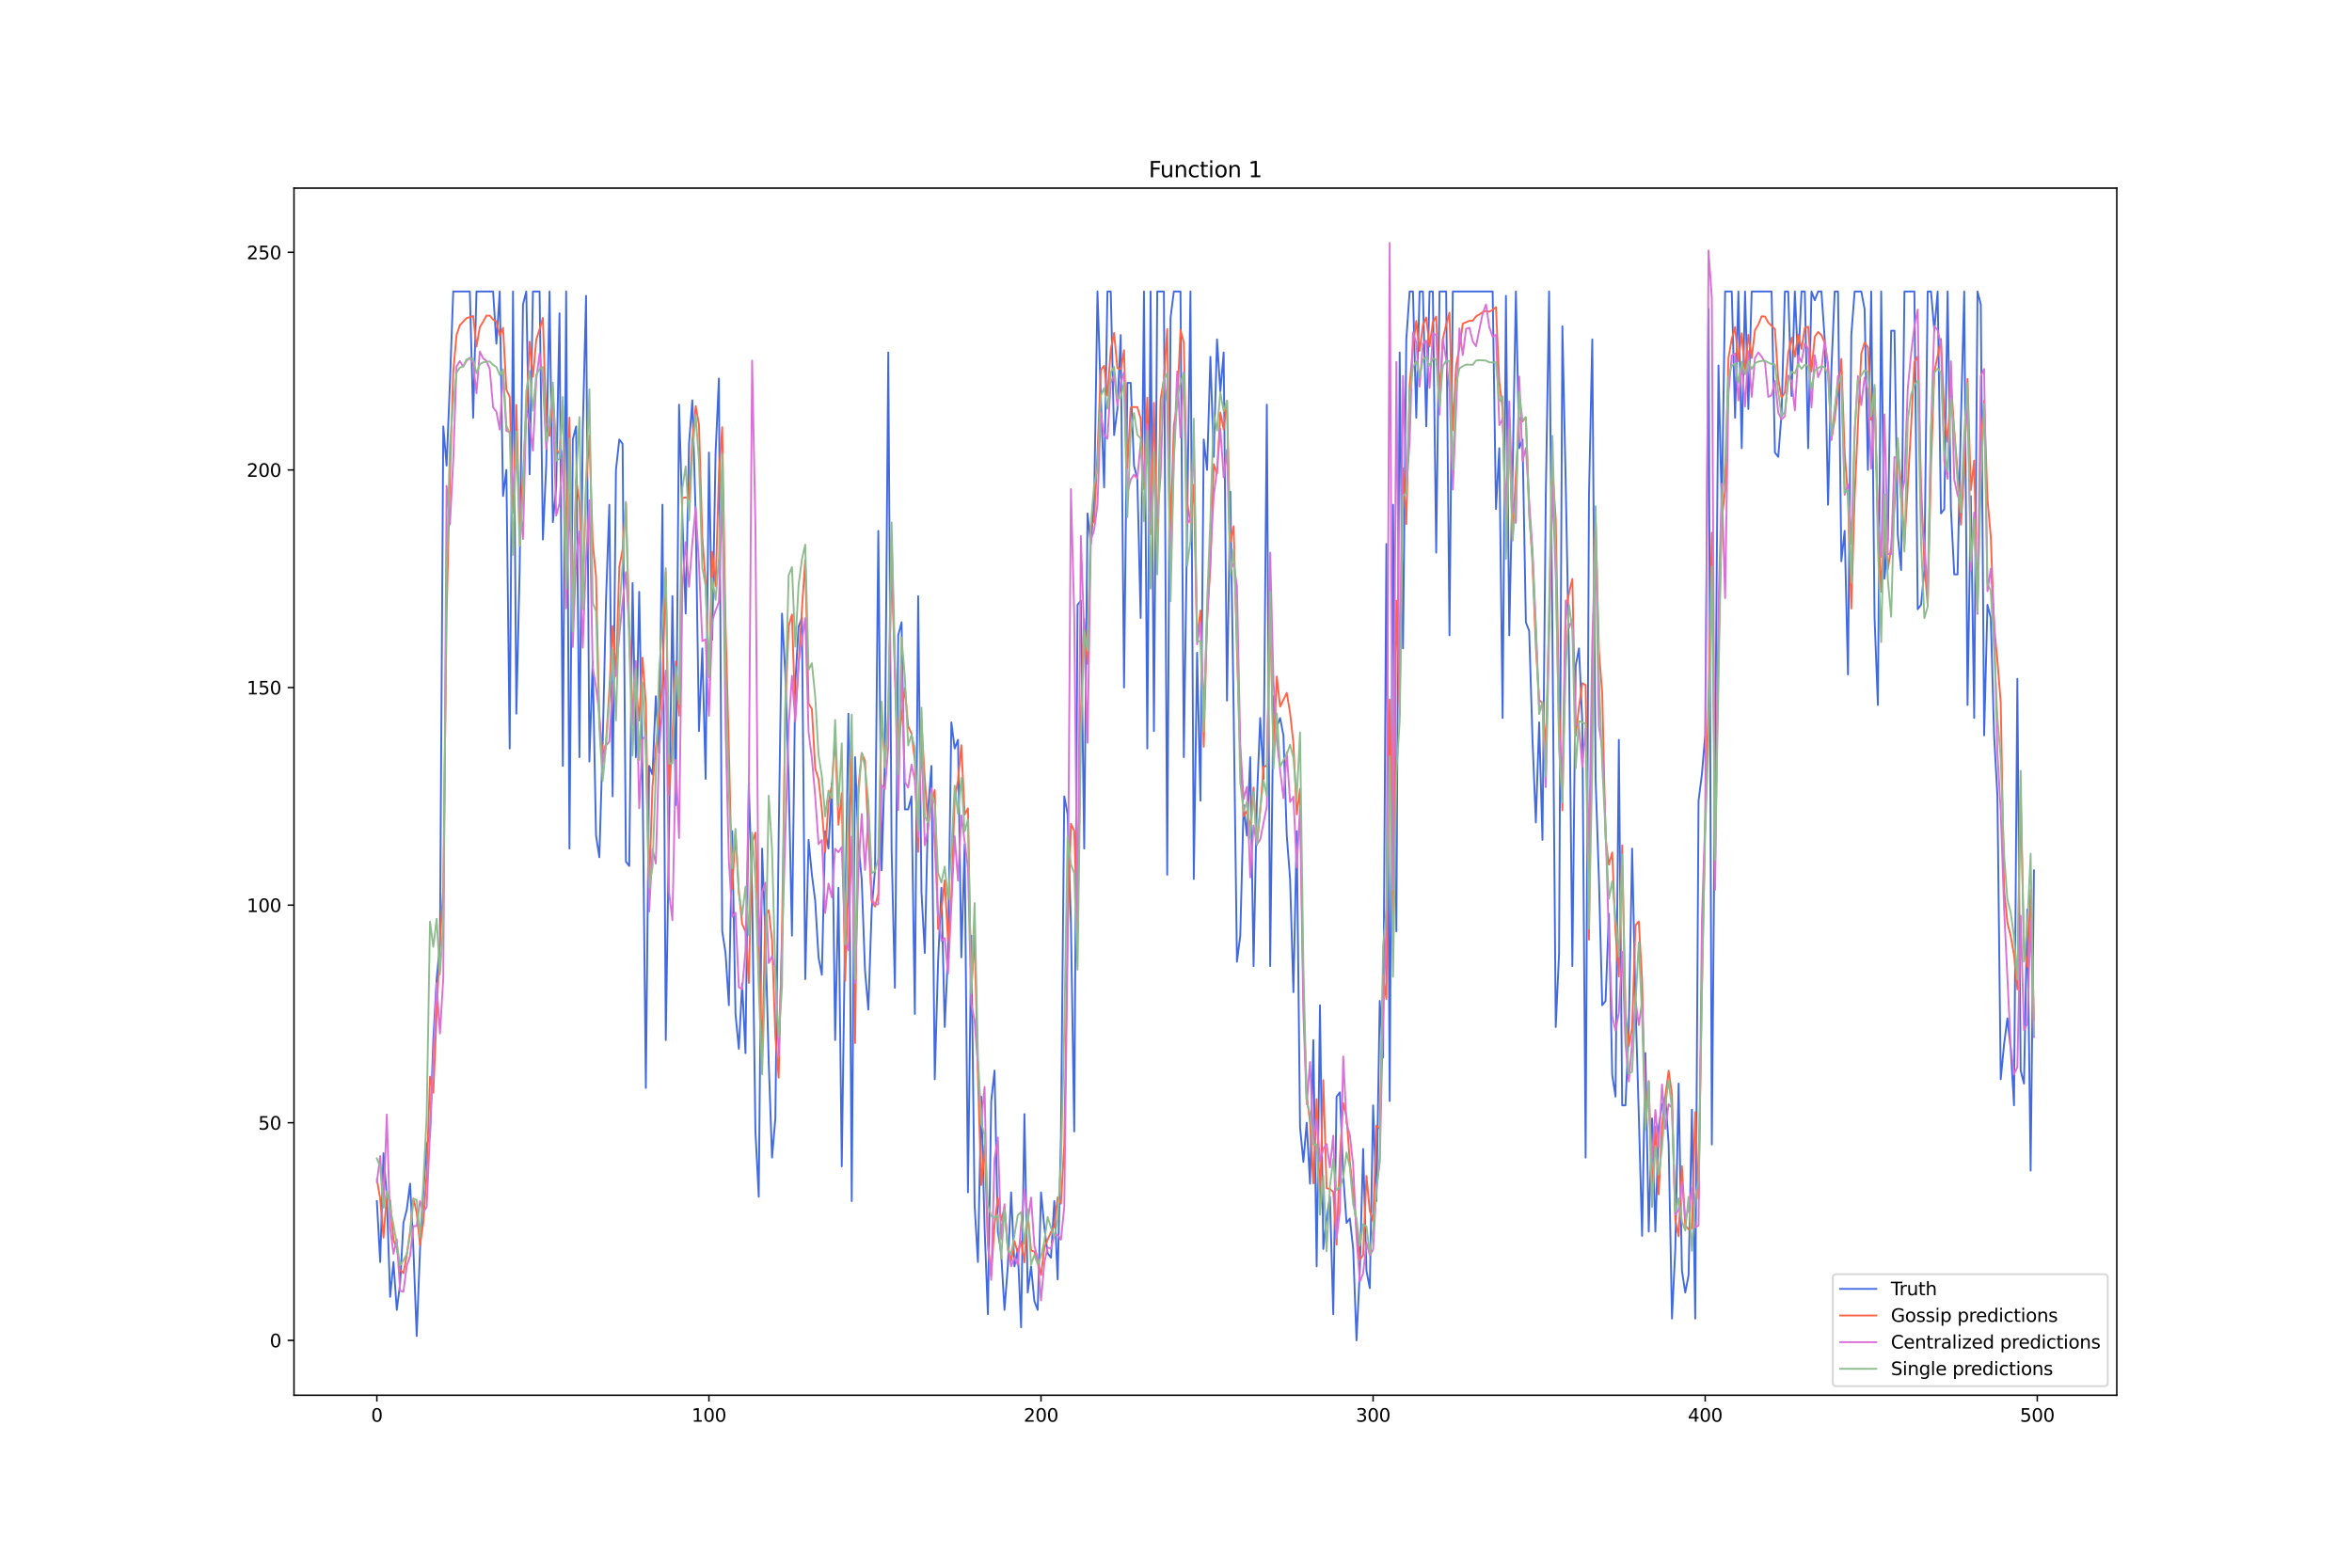<?xml version="1.0" encoding="utf-8" standalone="no"?>
<!DOCTYPE svg PUBLIC "-//W3C//DTD SVG 1.1//EN"
  "http://www.w3.org/Graphics/SVG/1.1/DTD/svg11.dtd">
<svg xmlns:xlink="http://www.w3.org/1999/xlink" width="1296pt" height="864pt" viewBox="0 0 1296 864" xmlns="http://www.w3.org/2000/svg" version="1.1">
 <defs>
  <style type="text/css">*{stroke-linejoin: round; stroke-linecap: butt}</style>
 </defs>
 <g id="figure_1">
  <g id="patch_1">
   <path d="M 0 864 
L 1296 864 
L 1296 0 
L 0 0 
z
" style="fill: #ffffff"/>
  </g>
  <g id="axes_1">
   <g id="patch_2">
    <path d="M 162 768.96 
L 1166.4 768.96 
L 1166.4 103.68 
L 162 103.68 
z
" style="fill: #ffffff"/>
   </g>
   <g id="matplotlib.axis_1">
    <g id="xtick_1">
     <g id="line2d_1">
      <defs>
       <path id="mde9198863e" d="M 0 0 
L 0 3.5 
" style="stroke: #000000; stroke-width: 0.8"/>
      </defs>
      <g>
       <use xlink:href="#mde9198863e" x="207.655" y="768.96" style="stroke: #000000; stroke-width: 0.8"/>
      </g>
     </g>
     <g id="text_1">
      <!-- 0 -->
      <g transform="translate(204.473 783.558) scale(0.1 -0.1)">
       <defs>
        <path id="DejaVuSans-30" d="M 2034 4250 
Q 1547 4250 1301 3770 
Q 1056 3291 1056 2328 
Q 1056 1369 1301 889 
Q 1547 409 2034 409 
Q 2525 409 2770 889 
Q 3016 1369 3016 2328 
Q 3016 3291 2770 3770 
Q 2525 4250 2034 4250 
z
M 2034 4750 
Q 2819 4750 3233 4129 
Q 3647 3509 3647 2328 
Q 3647 1150 3233 529 
Q 2819 -91 2034 -91 
Q 1250 -91 836 529 
Q 422 1150 422 2328 
Q 422 3509 836 4129 
Q 1250 4750 2034 4750 
z
" transform="scale(0.016)"/>
       </defs>
       <use xlink:href="#DejaVuSans-30"/>
      </g>
     </g>
    </g>
    <g id="xtick_2">
     <g id="line2d_2">
      <g>
       <use xlink:href="#mde9198863e" x="390.639" y="768.96" style="stroke: #000000; stroke-width: 0.8"/>
      </g>
     </g>
     <g id="text_2">
      <!-- 100 -->
      <g transform="translate(381.095 783.558) scale(0.1 -0.1)">
       <defs>
        <path id="DejaVuSans-31" d="M 794 531 
L 1825 531 
L 1825 4091 
L 703 3866 
L 703 4441 
L 1819 4666 
L 2450 4666 
L 2450 531 
L 3481 531 
L 3481 0 
L 794 0 
L 794 531 
z
" transform="scale(0.016)"/>
       </defs>
       <use xlink:href="#DejaVuSans-31"/>
       <use xlink:href="#DejaVuSans-30" x="63.623"/>
       <use xlink:href="#DejaVuSans-30" x="127.246"/>
      </g>
     </g>
    </g>
    <g id="xtick_3">
     <g id="line2d_3">
      <g>
       <use xlink:href="#mde9198863e" x="573.623" y="768.96" style="stroke: #000000; stroke-width: 0.8"/>
      </g>
     </g>
     <g id="text_3">
      <!-- 200 -->
      <g transform="translate(564.079 783.558) scale(0.1 -0.1)">
       <defs>
        <path id="DejaVuSans-32" d="M 1228 531 
L 3431 531 
L 3431 0 
L 469 0 
L 469 531 
Q 828 903 1448 1529 
Q 2069 2156 2228 2338 
Q 2531 2678 2651 2914 
Q 2772 3150 2772 3378 
Q 2772 3750 2511 3984 
Q 2250 4219 1831 4219 
Q 1534 4219 1204 4116 
Q 875 4013 500 3803 
L 500 4441 
Q 881 4594 1212 4672 
Q 1544 4750 1819 4750 
Q 2544 4750 2975 4387 
Q 3406 4025 3406 3419 
Q 3406 3131 3298 2873 
Q 3191 2616 2906 2266 
Q 2828 2175 2409 1742 
Q 1991 1309 1228 531 
z
" transform="scale(0.016)"/>
       </defs>
       <use xlink:href="#DejaVuSans-32"/>
       <use xlink:href="#DejaVuSans-30" x="63.623"/>
       <use xlink:href="#DejaVuSans-30" x="127.246"/>
      </g>
     </g>
    </g>
    <g id="xtick_4">
     <g id="line2d_4">
      <g>
       <use xlink:href="#mde9198863e" x="756.607" y="768.96" style="stroke: #000000; stroke-width: 0.8"/>
      </g>
     </g>
     <g id="text_4">
      <!-- 300 -->
      <g transform="translate(747.063 783.558) scale(0.1 -0.1)">
       <defs>
        <path id="DejaVuSans-33" d="M 2597 2516 
Q 3050 2419 3304 2112 
Q 3559 1806 3559 1356 
Q 3559 666 3084 287 
Q 2609 -91 1734 -91 
Q 1441 -91 1130 -33 
Q 819 25 488 141 
L 488 750 
Q 750 597 1062 519 
Q 1375 441 1716 441 
Q 2309 441 2620 675 
Q 2931 909 2931 1356 
Q 2931 1769 2642 2001 
Q 2353 2234 1838 2234 
L 1294 2234 
L 1294 2753 
L 1863 2753 
Q 2328 2753 2575 2939 
Q 2822 3125 2822 3475 
Q 2822 3834 2567 4026 
Q 2313 4219 1838 4219 
Q 1578 4219 1281 4162 
Q 984 4106 628 3988 
L 628 4550 
Q 988 4650 1302 4700 
Q 1616 4750 1894 4750 
Q 2613 4750 3031 4423 
Q 3450 4097 3450 3541 
Q 3450 3153 3228 2886 
Q 3006 2619 2597 2516 
z
" transform="scale(0.016)"/>
       </defs>
       <use xlink:href="#DejaVuSans-33"/>
       <use xlink:href="#DejaVuSans-30" x="63.623"/>
       <use xlink:href="#DejaVuSans-30" x="127.246"/>
      </g>
     </g>
    </g>
    <g id="xtick_5">
     <g id="line2d_5">
      <g>
       <use xlink:href="#mde9198863e" x="939.591" y="768.96" style="stroke: #000000; stroke-width: 0.8"/>
      </g>
     </g>
     <g id="text_5">
      <!-- 400 -->
      <g transform="translate(930.047 783.558) scale(0.1 -0.1)">
       <defs>
        <path id="DejaVuSans-34" d="M 2419 4116 
L 825 1625 
L 2419 1625 
L 2419 4116 
z
M 2253 4666 
L 3047 4666 
L 3047 1625 
L 3713 1625 
L 3713 1100 
L 3047 1100 
L 3047 0 
L 2419 0 
L 2419 1100 
L 313 1100 
L 313 1709 
L 2253 4666 
z
" transform="scale(0.016)"/>
       </defs>
       <use xlink:href="#DejaVuSans-34"/>
       <use xlink:href="#DejaVuSans-30" x="63.623"/>
       <use xlink:href="#DejaVuSans-30" x="127.246"/>
      </g>
     </g>
    </g>
    <g id="xtick_6">
     <g id="line2d_6">
      <g>
       <use xlink:href="#mde9198863e" x="1122.575" y="768.96" style="stroke: #000000; stroke-width: 0.8"/>
      </g>
     </g>
     <g id="text_6">
      <!-- 500 -->
      <g transform="translate(1113.032 783.558) scale(0.1 -0.1)">
       <defs>
        <path id="DejaVuSans-35" d="M 691 4666 
L 3169 4666 
L 3169 4134 
L 1269 4134 
L 1269 2991 
Q 1406 3038 1543 3061 
Q 1681 3084 1819 3084 
Q 2600 3084 3056 2656 
Q 3513 2228 3513 1497 
Q 3513 744 3044 326 
Q 2575 -91 1722 -91 
Q 1428 -91 1123 -41 
Q 819 9 494 109 
L 494 744 
Q 775 591 1075 516 
Q 1375 441 1709 441 
Q 2250 441 2565 725 
Q 2881 1009 2881 1497 
Q 2881 1984 2565 2268 
Q 2250 2553 1709 2553 
Q 1456 2553 1204 2497 
Q 953 2441 691 2322 
L 691 4666 
z
" transform="scale(0.016)"/>
       </defs>
       <use xlink:href="#DejaVuSans-35"/>
       <use xlink:href="#DejaVuSans-30" x="63.623"/>
       <use xlink:href="#DejaVuSans-30" x="127.246"/>
      </g>
     </g>
    </g>
   </g>
   <g id="matplotlib.axis_2">
    <g id="ytick_1">
     <g id="line2d_7">
      <defs>
       <path id="ma689b023e6" d="M 0 0 
L -3.5 0 
" style="stroke: #000000; stroke-width: 0.8"/>
      </defs>
      <g>
       <use xlink:href="#ma689b023e6" x="162" y="738.72" style="stroke: #000000; stroke-width: 0.8"/>
      </g>
     </g>
     <g id="text_7">
      <!-- 0 -->
      <g transform="translate(148.637 742.519) scale(0.1 -0.1)">
       <use xlink:href="#DejaVuSans-30"/>
      </g>
     </g>
    </g>
    <g id="ytick_2">
     <g id="line2d_8">
      <g>
       <use xlink:href="#ma689b023e6" x="162" y="618.79" style="stroke: #000000; stroke-width: 0.8"/>
      </g>
     </g>
     <g id="text_8">
      <!-- 50 -->
      <g transform="translate(142.275 622.589) scale(0.1 -0.1)">
       <use xlink:href="#DejaVuSans-35"/>
       <use xlink:href="#DejaVuSans-30" x="63.623"/>
      </g>
     </g>
    </g>
    <g id="ytick_3">
     <g id="line2d_9">
      <g>
       <use xlink:href="#ma689b023e6" x="162" y="498.859" style="stroke: #000000; stroke-width: 0.8"/>
      </g>
     </g>
     <g id="text_9">
      <!-- 100 -->
      <g transform="translate(135.912 502.659) scale(0.1 -0.1)">
       <use xlink:href="#DejaVuSans-31"/>
       <use xlink:href="#DejaVuSans-30" x="63.623"/>
       <use xlink:href="#DejaVuSans-30" x="127.246"/>
      </g>
     </g>
    </g>
    <g id="ytick_4">
     <g id="line2d_10">
      <g>
       <use xlink:href="#ma689b023e6" x="162" y="378.929" style="stroke: #000000; stroke-width: 0.8"/>
      </g>
     </g>
     <g id="text_10">
      <!-- 150 -->
      <g transform="translate(135.912 382.728) scale(0.1 -0.1)">
       <use xlink:href="#DejaVuSans-31"/>
       <use xlink:href="#DejaVuSans-35" x="63.623"/>
       <use xlink:href="#DejaVuSans-30" x="127.246"/>
      </g>
     </g>
    </g>
    <g id="ytick_5">
     <g id="line2d_11">
      <g>
       <use xlink:href="#ma689b023e6" x="162" y="258.999" style="stroke: #000000; stroke-width: 0.8"/>
      </g>
     </g>
     <g id="text_11">
      <!-- 200 -->
      <g transform="translate(135.912 262.798) scale(0.1 -0.1)">
       <use xlink:href="#DejaVuSans-32"/>
       <use xlink:href="#DejaVuSans-30" x="63.623"/>
       <use xlink:href="#DejaVuSans-30" x="127.246"/>
      </g>
     </g>
    </g>
    <g id="ytick_6">
     <g id="line2d_12">
      <g>
       <use xlink:href="#ma689b023e6" x="162" y="139.069" style="stroke: #000000; stroke-width: 0.8"/>
      </g>
     </g>
     <g id="text_12">
      <!-- 250 -->
      <g transform="translate(135.912 142.868) scale(0.1 -0.1)">
       <use xlink:href="#DejaVuSans-32"/>
       <use xlink:href="#DejaVuSans-35" x="63.623"/>
       <use xlink:href="#DejaVuSans-30" x="127.246"/>
      </g>
     </g>
    </g>
   </g>
   <g id="line2d_13">
    <path d="M 207.655 661.965 
L 209.484 695.545 
L 211.314 635.58 
L 213.144 659.566 
L 214.974 714.734 
L 216.804 695.545 
L 218.634 721.93 
L 220.463 707.538 
L 222.293 673.958 
L 224.123 666.762 
L 225.953 652.37 
L 227.783 688.349 
L 229.613 736.321 
L 231.442 688.349 
L 233.272 657.167 
L 235.102 630.783 
L 236.932 625.986 
L 238.762 573.216 
L 240.592 539.636 
L 242.422 520.447 
L 244.251 235.013 
L 246.081 256.6 
L 247.911 211.027 
L 249.741 160.656 
L 258.89 160.656 
L 260.72 230.216 
L 262.55 160.656 
L 271.699 160.656 
L 273.529 189.439 
L 275.359 160.656 
L 277.189 273.391 
L 279.018 258.999 
L 280.848 412.51 
L 282.678 160.656 
L 284.508 393.321 
L 286.338 314.167 
L 288.168 167.852 
L 289.997 160.656 
L 291.827 261.398 
L 293.657 160.656 
L 297.317 160.656 
L 299.147 297.377 
L 300.976 256.6 
L 302.806 160.656 
L 304.636 287.782 
L 306.466 268.593 
L 308.296 172.649 
L 310.126 422.104 
L 311.956 160.656 
L 313.785 467.678 
L 315.615 242.209 
L 317.445 235.013 
L 319.275 417.307 
L 321.105 237.412 
L 322.935 163.055 
L 324.764 419.706 
L 326.594 364.538 
L 328.424 460.482 
L 330.254 472.475 
L 332.084 410.111 
L 333.914 330.957 
L 335.743 278.188 
L 337.573 438.894 
L 339.403 258.999 
L 341.233 242.209 
L 343.063 244.607 
L 344.893 474.873 
L 346.723 477.272 
L 348.552 321.363 
L 350.382 417.307 
L 352.212 326.16 
L 354.042 426.901 
L 355.872 599.601 
L 357.702 422.104 
L 359.531 426.901 
L 361.361 383.726 
L 363.191 414.908 
L 365.021 278.188 
L 366.851 573.216 
L 368.681 455.685 
L 370.51 328.559 
L 372.34 443.692 
L 374.17 223.02 
L 376 285.384 
L 377.83 338.153 
L 379.66 244.607 
L 381.489 220.621 
L 383.319 282.985 
L 385.149 402.915 
L 386.979 357.342 
L 388.809 429.3 
L 390.639 249.405 
L 392.469 352.545 
L 394.298 249.405 
L 396.128 208.628 
L 397.958 513.251 
L 399.788 525.244 
L 401.618 554.027 
L 403.448 458.083 
L 405.277 558.825 
L 407.107 578.013 
L 408.937 542.034 
L 410.767 580.412 
L 412.597 431.699 
L 414.427 491.664 
L 416.256 623.587 
L 418.086 659.566 
L 419.916 467.678 
L 421.746 515.65 
L 423.576 585.209 
L 425.406 637.979 
L 427.236 616.391 
L 429.065 460.482 
L 430.895 338.153 
L 432.725 371.733 
L 434.555 429.3 
L 436.385 515.65 
L 438.215 376.531 
L 440.044 345.349 
L 441.874 340.552 
L 443.704 539.636 
L 445.534 462.88 
L 447.364 482.069 
L 449.194 496.461 
L 451.023 527.643 
L 452.853 537.237 
L 454.683 458.083 
L 456.513 467.678 
L 458.343 431.699 
L 460.173 573.216 
L 462.003 489.265 
L 463.832 642.776 
L 465.662 510.853 
L 467.492 393.321 
L 469.322 661.965 
L 471.152 417.307 
L 472.982 465.279 
L 474.811 484.468 
L 476.641 534.839 
L 478.471 556.426 
L 480.301 501.258 
L 482.131 479.671 
L 483.961 292.579 
L 485.79 479.671 
L 487.62 417.307 
L 489.45 194.237 
L 491.28 467.678 
L 493.11 544.433 
L 494.94 350.146 
L 496.77 342.95 
L 498.599 446.09 
L 500.429 446.09 
L 502.259 438.894 
L 504.089 558.825 
L 505.919 328.559 
L 507.749 491.664 
L 509.578 525.244 
L 511.408 446.09 
L 513.238 422.104 
L 515.068 594.804 
L 516.898 530.041 
L 518.728 489.265 
L 520.557 566.02 
L 522.387 525.244 
L 524.217 398.118 
L 526.047 412.51 
L 527.877 407.712 
L 529.707 527.643 
L 531.536 465.279 
L 533.366 657.167 
L 535.196 515.65 
L 537.026 664.363 
L 538.856 695.545 
L 540.686 604.398 
L 542.516 676.356 
L 544.345 724.328 
L 546.175 606.797 
L 548.005 590.006 
L 549.835 678.755 
L 551.665 690.748 
L 553.495 721.93 
L 555.324 697.944 
L 557.154 657.167 
L 558.984 697.944 
L 560.814 688.349 
L 562.644 731.524 
L 564.474 613.993 
L 566.303 712.335 
L 568.133 697.944 
L 569.963 717.133 
L 571.793 721.93 
L 573.623 657.167 
L 575.453 676.356 
L 577.283 690.748 
L 579.112 693.147 
L 580.942 661.965 
L 582.772 705.14 
L 584.602 625.986 
L 586.432 438.894 
L 588.262 448.489 
L 590.091 508.454 
L 591.921 623.587 
L 593.751 333.356 
L 595.581 330.957 
L 597.411 467.678 
L 599.241 282.985 
L 601.07 299.775 
L 602.9 275.789 
L 604.73 160.656 
L 606.56 218.223 
L 608.39 268.593 
L 610.22 160.656 
L 612.05 160.656 
L 613.879 239.81 
L 615.709 225.418 
L 617.539 184.642 
L 619.369 378.929 
L 621.199 211.027 
L 623.029 211.027 
L 624.858 256.6 
L 626.688 263.796 
L 628.518 340.552 
L 630.348 160.656 
L 632.178 412.51 
L 634.008 160.656 
L 635.837 402.915 
L 637.667 160.656 
L 641.327 160.656 
L 643.157 482.069 
L 644.987 175.048 
L 646.817 160.656 
L 650.476 160.656 
L 652.306 417.307 
L 655.966 160.656 
L 657.796 484.468 
L 659.625 359.74 
L 661.455 441.293 
L 663.285 242.209 
L 665.115 258.999 
L 666.945 196.635 
L 668.775 251.803 
L 670.604 187.041 
L 672.434 215.824 
L 674.264 194.237 
L 676.094 386.125 
L 677.924 270.992 
L 679.754 390.922 
L 681.583 530.041 
L 683.413 515.65 
L 685.243 443.692 
L 687.073 460.482 
L 688.903 417.307 
L 690.733 532.44 
L 692.563 441.293 
L 694.392 395.719 
L 696.222 429.3 
L 698.052 223.02 
L 699.882 532.44 
L 701.712 383.726 
L 703.542 400.517 
L 705.371 395.719 
L 707.201 405.314 
L 709.031 460.482 
L 710.861 484.468 
L 712.691 546.832 
L 714.521 458.083 
L 716.35 621.188 
L 718.18 640.377 
L 720.01 618.79 
L 721.84 652.37 
L 723.67 573.216 
L 725.5 697.944 
L 727.33 554.027 
L 729.159 688.349 
L 730.989 671.559 
L 732.819 659.566 
L 734.649 724.328 
L 736.479 604.398 
L 738.309 602 
L 740.138 647.573 
L 741.968 673.958 
L 743.798 671.559 
L 745.628 688.349 
L 747.458 738.72 
L 749.288 700.342 
L 751.117 633.181 
L 752.947 700.342 
L 754.777 709.937 
L 756.607 609.195 
L 758.437 661.965 
L 760.267 551.629 
L 762.097 582.811 
L 763.926 299.775 
L 765.756 606.797 
L 767.586 278.188 
L 769.416 513.251 
L 771.246 194.237 
L 773.076 357.342 
L 774.905 187.041 
L 776.735 160.656 
L 778.565 160.656 
L 780.395 230.216 
L 782.225 160.656 
L 784.055 160.656 
L 785.884 235.013 
L 787.714 160.656 
L 789.544 160.656 
L 791.374 304.572 
L 793.204 160.656 
L 796.864 160.656 
L 798.693 350.146 
L 800.523 160.656 
L 822.481 160.656 
L 824.311 280.586 
L 826.141 247.006 
L 827.971 395.719 
L 829.801 163.055 
L 831.63 350.146 
L 833.46 261.398 
L 835.29 160.656 
L 837.12 247.006 
L 838.95 242.209 
L 840.78 342.95 
L 842.61 347.747 
L 844.439 407.712 
L 846.269 453.286 
L 848.099 398.118 
L 849.929 462.88 
L 851.759 273.391 
L 853.589 160.656 
L 855.418 350.146 
L 857.248 566.02 
L 859.078 525.244 
L 860.908 179.845 
L 862.738 266.195 
L 864.568 364.538 
L 866.397 532.44 
L 868.227 366.936 
L 870.057 357.342 
L 871.887 398.118 
L 873.717 637.979 
L 875.547 273.391 
L 877.377 187.041 
L 879.206 429.3 
L 881.036 484.468 
L 882.866 554.027 
L 884.696 551.629 
L 886.526 503.657 
L 888.356 592.405 
L 890.185 604.398 
L 892.015 407.712 
L 893.845 609.195 
L 895.675 609.195 
L 897.505 566.02 
L 899.335 467.678 
L 901.164 551.629 
L 902.994 613.993 
L 904.824 681.153 
L 906.654 580.412 
L 908.484 678.755 
L 910.314 616.391 
L 912.144 678.755 
L 913.973 621.188 
L 915.803 609.195 
L 917.633 604.398 
L 919.463 630.783 
L 921.293 726.727 
L 923.123 688.349 
L 924.952 597.202 
L 926.782 700.342 
L 928.612 712.335 
L 930.442 702.741 
L 932.272 611.594 
L 934.102 726.727 
L 935.931 441.293 
L 937.761 426.901 
L 939.591 405.314 
L 941.421 170.251 
L 943.251 630.783 
L 946.911 201.432 
L 948.74 280.586 
L 950.57 160.656 
L 954.23 160.656 
L 956.06 230.216 
L 957.89 160.656 
L 959.719 247.006 
L 961.549 160.656 
L 963.379 225.418 
L 965.209 160.656 
L 976.188 160.656 
L 978.018 249.405 
L 979.848 251.803 
L 981.678 227.817 
L 983.507 160.656 
L 985.337 160.656 
L 987.167 218.223 
L 988.997 160.656 
L 990.827 201.432 
L 992.657 160.656 
L 994.486 160.656 
L 996.316 247.006 
L 998.146 160.656 
L 999.976 165.453 
L 1001.806 160.656 
L 1003.636 160.656 
L 1005.465 187.041 
L 1007.295 278.188 
L 1009.125 203.831 
L 1010.955 160.656 
L 1012.785 160.656 
L 1014.615 309.37 
L 1016.444 292.579 
L 1018.274 371.733 
L 1020.104 184.642 
L 1021.934 160.656 
L 1025.594 160.656 
L 1027.424 170.251 
L 1029.253 258.999 
L 1031.083 160.656 
L 1032.913 340.552 
L 1034.743 388.524 
L 1036.573 160.656 
L 1038.403 318.964 
L 1040.232 297.377 
L 1042.062 182.244 
L 1043.892 182.244 
L 1045.722 294.978 
L 1047.552 314.167 
L 1049.382 160.656 
L 1054.871 160.656 
L 1056.701 335.754 
L 1058.531 333.356 
L 1060.361 314.167 
L 1062.191 160.656 
L 1064.02 160.656 
L 1065.85 182.244 
L 1067.68 160.656 
L 1069.51 282.985 
L 1071.34 280.586 
L 1073.17 160.656 
L 1074.999 280.586 
L 1076.829 316.565 
L 1078.659 316.565 
L 1080.489 232.614 
L 1082.319 160.656 
L 1084.149 388.524 
L 1085.978 273.391 
L 1087.808 395.719 
L 1089.638 160.656 
L 1091.468 167.852 
L 1093.298 405.314 
L 1095.128 333.356 
L 1096.958 340.552 
L 1098.787 405.314 
L 1100.617 438.894 
L 1102.447 594.804 
L 1104.277 575.615 
L 1106.107 561.223 
L 1107.937 578.013 
L 1109.766 609.195 
L 1111.596 374.132 
L 1113.426 590.006 
L 1115.256 597.202 
L 1117.086 501.258 
L 1118.916 645.174 
L 1120.745 479.671 
L 1120.745 479.671 
" clip-path="url(#pfaa90daf33)" style="fill: none; stroke: #4169e1; stroke-linecap: square"/>
   </g>
   <g id="line2d_14">
    <path d="M 207.655 650.03 
L 209.484 660.596 
L 211.314 682.128 
L 213.144 658.333 
L 214.974 661.603 
L 216.804 683.475 
L 218.634 687.792 
L 220.463 699.816 
L 222.293 701.693 
L 224.123 691.853 
L 225.953 678.895 
L 227.783 660.544 
L 229.613 668.3 
L 231.442 686.202 
L 233.272 673.48 
L 235.102 646.784 
L 236.932 593.413 
L 238.762 602.251 
L 240.592 558.774 
L 242.422 518.774 
L 244.251 489.927 
L 246.081 338.475 
L 247.911 263.413 
L 249.741 205.023 
L 251.571 184.548 
L 253.401 179.192 
L 257.06 175.33 
L 260.72 174.18 
L 262.55 191.003 
L 264.38 180.284 
L 266.209 177.297 
L 268.039 173.948 
L 269.869 173.943 
L 271.699 176.163 
L 273.529 177.242 
L 275.359 184.964 
L 277.189 180.672 
L 279.018 214.782 
L 280.848 218.703 
L 282.678 282.783 
L 284.508 223.175 
L 286.338 290.402 
L 288.168 262.359 
L 289.997 226.5 
L 291.827 188.333 
L 293.657 207.67 
L 295.487 187.191 
L 297.317 181.44 
L 299.147 175.168 
L 300.976 232.724 
L 302.806 240.197 
L 304.636 218.398 
L 306.466 247.587 
L 308.296 250.298 
L 310.126 223.747 
L 311.956 300.604 
L 313.785 230.175 
L 315.615 345.686 
L 317.445 264.016 
L 319.275 276.6 
L 321.105 323.122 
L 322.935 267.236 
L 324.764 240.177 
L 326.594 299.147 
L 328.424 317.98 
L 330.254 397.255 
L 332.084 415.82 
L 333.914 409.945 
L 335.743 380.547 
L 337.573 345.027 
L 339.403 372.467 
L 341.233 312.537 
L 343.063 302.887 
L 344.893 277.418 
L 346.723 345.189 
L 348.552 391.469 
L 350.382 377.054 
L 352.212 397.082 
L 354.042 362.465 
L 355.872 388.282 
L 357.702 489.162 
L 359.531 433.366 
L 361.361 411.846 
L 363.191 396.454 
L 365.021 377.067 
L 366.851 315.384 
L 368.681 438.233 
L 370.51 406.611 
L 372.34 364.516 
L 374.17 394.452 
L 376 274.425 
L 377.83 274.1 
L 379.66 275.296 
L 381.489 242.666 
L 383.319 223.753 
L 385.149 234.098 
L 386.979 296.141 
L 388.809 320.848 
L 390.639 373.171 
L 392.469 304.138 
L 394.298 322.926 
L 396.128 261.268 
L 397.958 235.414 
L 399.788 344.362 
L 401.618 412.411 
L 403.448 489.687 
L 405.277 459.291 
L 407.107 491.553 
L 408.937 509.194 
L 410.767 513.376 
L 412.597 541.73 
L 414.427 464.715 
L 416.256 458.872 
L 418.086 515.724 
L 419.916 582.877 
L 421.746 504.538 
L 423.576 501.69 
L 425.406 518.276 
L 427.236 571.344 
L 429.065 593.961 
L 430.895 512.784 
L 432.725 391.046 
L 434.555 345.086 
L 436.385 338.659 
L 438.215 395.233 
L 440.044 366.77 
L 441.874 335.628 
L 443.704 308.636 
L 445.534 387.736 
L 447.364 390.789 
L 449.194 423.589 
L 451.023 429.406 
L 452.853 446.254 
L 454.683 469.561 
L 456.513 442.62 
L 458.343 432.775 
L 460.173 406.274 
L 462.003 454.615 
L 463.832 437.143 
L 465.662 540.621 
L 467.492 487.06 
L 469.322 413.467 
L 471.152 574.88 
L 472.982 434.421 
L 474.811 414.923 
L 476.641 419.355 
L 478.471 460.906 
L 480.301 496.575 
L 482.131 499.638 
L 483.961 492.704 
L 485.79 393.922 
L 487.62 419.84 
L 489.45 396.422 
L 491.28 309.476 
L 493.11 370.207 
L 494.94 412.906 
L 496.77 394.88 
L 498.599 379.147 
L 500.429 400.301 
L 502.259 404.335 
L 504.089 418.798 
L 505.919 469.492 
L 507.749 398.645 
L 509.578 429.177 
L 511.408 455.191 
L 513.238 442.604 
L 515.068 435.405 
L 516.898 512.001 
L 518.728 501.631 
L 520.557 485.11 
L 522.387 518.801 
L 524.217 493.742 
L 526.047 440.877 
L 527.877 429.962 
L 529.707 410.674 
L 531.536 448.889 
L 533.366 445.484 
L 535.196 546.412 
L 537.026 515.794 
L 538.856 593.648 
L 540.686 653.105 
L 542.516 630.986 
L 544.345 685.384 
L 546.175 702.906 
L 548.005 674.85 
L 549.835 660.208 
L 551.665 672.64 
L 553.495 665.445 
L 555.324 686.781 
L 557.154 694.974 
L 558.984 683.989 
L 560.814 690.522 
L 562.644 684.089 
L 564.474 695.735 
L 566.303 668.941 
L 568.133 689.2 
L 569.963 689.756 
L 571.793 694.991 
L 573.623 702.718 
L 575.453 687.686 
L 577.283 683.162 
L 579.112 679.049 
L 580.942 675.649 
L 582.772 659.864 
L 584.602 663.396 
L 586.432 630.698 
L 588.262 515.28 
L 590.091 454.012 
L 591.921 457.895 
L 593.751 514.069 
L 595.581 394.693 
L 597.411 341.094 
L 599.241 365.885 
L 601.07 289.832 
L 602.9 287.416 
L 604.73 249.514 
L 606.56 204.023 
L 608.39 201.582 
L 610.22 217.971 
L 612.05 192.674 
L 613.879 183.518 
L 615.709 202.891 
L 617.539 203.471 
L 619.369 193.027 
L 621.199 257.913 
L 623.029 224.565 
L 624.858 224.316 
L 626.688 224.355 
L 628.518 230.707 
L 630.348 269.557 
L 632.178 219.165 
L 634.008 294.441 
L 635.837 222.021 
L 637.667 304.829 
L 639.497 220.433 
L 641.327 208.82 
L 643.157 181.384 
L 644.987 295.031 
L 646.817 234.496 
L 648.646 222.955 
L 650.476 181.902 
L 652.306 188.898 
L 654.136 276.956 
L 655.966 288.113 
L 657.796 267.236 
L 659.625 351.932 
L 661.455 336.489 
L 663.285 411.581 
L 665.115 341.524 
L 666.945 312.457 
L 668.775 255.832 
L 670.604 260.941 
L 672.434 227.294 
L 674.264 236.691 
L 676.094 221.019 
L 677.924 298.696 
L 679.754 290.044 
L 681.583 358.73 
L 683.413 415.361 
L 685.243 449.97 
L 687.073 447.069 
L 688.903 456.57 
L 690.733 434.03 
L 692.563 465.744 
L 694.392 447.09 
L 696.222 422.729 
L 698.052 421.844 
L 699.882 339.639 
L 701.712 413.289 
L 703.542 372.859 
L 705.371 389.454 
L 709.031 381.868 
L 710.861 393.055 
L 712.691 409.538 
L 714.521 448.803 
L 716.35 434.81 
L 718.18 548.991 
L 720.01 603.91 
L 721.84 618.208 
L 723.67 652.228 
L 725.5 605.77 
L 727.33 661.909 
L 729.159 595.339 
L 730.989 654.9 
L 732.819 655.296 
L 734.649 656.89 
L 736.479 685.979 
L 738.309 637.79 
L 740.138 607.878 
L 741.968 615.619 
L 743.798 640.504 
L 745.628 656.643 
L 747.458 676.583 
L 749.288 694.293 
L 751.117 691.653 
L 752.947 648.107 
L 754.777 667.366 
L 756.607 673.046 
L 758.437 620.388 
L 760.267 621.984 
L 762.097 537.54 
L 763.926 550.644 
L 765.756 385.481 
L 767.586 517.228 
L 769.416 331.076 
L 771.246 389.221 
L 773.076 257.999 
L 774.905 288.814 
L 776.735 212.349 
L 778.565 191.191 
L 780.395 176.878 
L 782.225 193.336 
L 784.055 179.17 
L 785.884 174.955 
L 787.714 191.019 
L 789.544 177.436 
L 791.374 174.491 
L 793.204 216.903 
L 795.034 186.826 
L 796.864 178.903 
L 798.693 172.28 
L 800.523 237.045 
L 802.353 201.348 
L 804.183 191.738 
L 806.013 178.366 
L 809.672 176.813 
L 811.502 176.771 
L 813.332 174.375 
L 815.162 173.265 
L 816.992 171.971 
L 818.822 171.4 
L 820.651 171.788 
L 822.481 170.795 
L 824.311 169.283 
L 826.141 210.493 
L 827.971 225.516 
L 829.801 295.342 
L 831.63 235.888 
L 833.46 297.721 
L 835.29 260.537 
L 837.12 230.296 
L 838.95 232.27 
L 840.78 230.083 
L 842.61 280.647 
L 844.439 310.719 
L 846.269 356.41 
L 848.099 385.723 
L 849.929 387.475 
L 851.759 412.039 
L 853.589 342.501 
L 855.418 258.793 
L 857.248 286.166 
L 859.078 387.493 
L 860.908 446.58 
L 862.738 337.134 
L 864.568 326.691 
L 866.397 319.048 
L 868.227 405.736 
L 870.057 389.7 
L 871.887 376.543 
L 873.717 377.539 
L 875.547 517.865 
L 877.377 374.105 
L 879.206 286.115 
L 881.036 358.689 
L 882.866 382.217 
L 884.696 462.009 
L 886.526 476.513 
L 888.356 469.794 
L 890.185 513.699 
L 892.015 538.149 
L 893.845 465.879 
L 895.675 557.828 
L 897.505 576.578 
L 899.335 566.474 
L 901.164 509.956 
L 902.994 507.836 
L 904.824 540.239 
L 906.654 620.264 
L 908.484 595.829 
L 910.314 658.64 
L 912.144 620.756 
L 913.973 658.294 
L 915.803 620.808 
L 917.633 604.069 
L 919.463 590.096 
L 921.293 603.349 
L 923.123 672.435 
L 924.952 681.313 
L 926.782 642.719 
L 928.612 675.484 
L 930.442 677.51 
L 932.272 676.945 
L 934.102 612.949 
L 935.931 660.62 
L 937.761 544.475 
L 939.591 453.784 
L 941.421 386.988 
L 943.251 293.633 
L 945.081 463.27 
L 946.911 360.571 
L 948.74 285.907 
L 950.57 270.159 
L 952.4 197.313 
L 954.23 186.731 
L 956.06 180.231 
L 957.89 199.127 
L 959.719 183.675 
L 961.549 204.606 
L 963.379 184.523 
L 965.209 197.357 
L 967.039 181.955 
L 968.869 178.912 
L 970.698 174.311 
L 972.528 174.457 
L 974.358 177.795 
L 978.018 181.441 
L 979.848 209.25 
L 981.678 219.2 
L 983.507 216.276 
L 985.337 194.731 
L 987.167 186.155 
L 988.997 196.53 
L 990.827 184.319 
L 992.657 192.271 
L 994.486 180.74 
L 996.316 180.02 
L 998.146 204.772 
L 999.976 185.609 
L 1001.806 182.952 
L 1003.636 184.707 
L 1005.465 189.054 
L 1007.295 201.146 
L 1009.125 242.411 
L 1010.955 231.041 
L 1012.785 215.183 
L 1014.615 197.802 
L 1016.444 249.269 
L 1018.274 274.145 
L 1020.104 335.397 
L 1021.934 273.703 
L 1025.594 194.904 
L 1027.424 188.75 
L 1029.253 191.456 
L 1031.083 231.436 
L 1032.913 213.656 
L 1034.743 285.328 
L 1036.573 326.108 
L 1038.403 285.277 
L 1040.232 313.753 
L 1042.062 301.349 
L 1043.892 279.026 
L 1045.722 247.943 
L 1047.552 267.3 
L 1049.382 300.215 
L 1053.041 235.298 
L 1054.871 199.485 
L 1056.701 196.48 
L 1058.531 267.46 
L 1060.361 310.271 
L 1062.191 333.567 
L 1064.02 257.262 
L 1065.85 204.946 
L 1067.68 196.178 
L 1069.51 186.786 
L 1071.34 229.062 
L 1073.17 243.584 
L 1074.999 210.593 
L 1076.829 237.042 
L 1078.659 260.13 
L 1080.489 289.176 
L 1082.319 259.376 
L 1084.149 208.806 
L 1085.978 270.086 
L 1087.808 253.842 
L 1089.638 337.022 
L 1091.468 245.272 
L 1093.298 220.772 
L 1095.128 275.159 
L 1096.958 295.785 
L 1098.787 344.926 
L 1100.617 364.16 
L 1102.447 387.158 
L 1104.277 490.288 
L 1106.107 508.316 
L 1107.937 515.985 
L 1109.766 526.266 
L 1111.596 545.281 
L 1113.426 439.1 
L 1115.256 521.073 
L 1117.086 532.883 
L 1118.916 490.06 
L 1120.745 562.125 
L 1120.745 562.125 
" clip-path="url(#pfaa90daf33)" style="fill: none; stroke: #ff6347; stroke-linecap: square"/>
   </g>
   <g id="line2d_15">
    <path d="M 207.655 651.559 
L 209.484 637.151 
L 211.314 663.583 
L 213.144 614.212 
L 214.974 676.499 
L 216.804 691.004 
L 218.634 683.049 
L 220.463 711.425 
L 222.293 711.919 
L 224.123 697.674 
L 225.953 692.25 
L 227.783 675.73 
L 229.613 675.718 
L 231.442 661.902 
L 233.272 668.042 
L 235.102 665.222 
L 238.762 583.49 
L 240.592 541.877 
L 242.422 569.61 
L 244.251 538.994 
L 246.081 267.759 
L 247.911 288.967 
L 249.741 253.768 
L 251.571 201.902 
L 253.401 199.047 
L 255.23 202.082 
L 257.06 198.888 
L 258.89 197.149 
L 260.72 200.332 
L 262.55 216.713 
L 264.38 193.752 
L 266.209 197.515 
L 268.039 198.845 
L 269.869 203.441 
L 271.699 224.463 
L 273.529 226.923 
L 275.359 236.755 
L 277.189 205.554 
L 279.018 237.41 
L 280.848 238.2 
L 282.678 272.325 
L 284.508 251.516 
L 286.338 275.724 
L 288.168 297.114 
L 289.997 225.456 
L 291.827 233.344 
L 293.657 248.359 
L 295.487 209.026 
L 297.317 194.768 
L 299.147 210.67 
L 300.976 247.387 
L 302.806 231.236 
L 304.636 219.12 
L 306.466 284.188 
L 308.296 277.474 
L 310.126 248.501 
L 311.956 335.311 
L 313.785 272.192 
L 315.615 356.555 
L 317.445 307.862 
L 319.275 292.835 
L 321.105 356.94 
L 322.935 307.877 
L 324.764 275.692 
L 326.594 368.123 
L 328.424 378.629 
L 330.254 393.484 
L 332.084 421.022 
L 333.914 410.762 
L 335.743 408.823 
L 337.573 377.521 
L 339.403 370.518 
L 341.233 350.446 
L 343.063 331.795 
L 344.893 315.362 
L 346.723 347.322 
L 348.552 399.545 
L 350.382 364.312 
L 352.212 445.468 
L 354.042 407.508 
L 355.872 405.388 
L 357.702 502.359 
L 359.531 467.879 
L 361.361 475.937 
L 363.191 413.602 
L 365.021 389.445 
L 366.851 369.538 
L 368.681 491.964 
L 370.51 507.147 
L 372.34 418.87 
L 374.17 461.908 
L 376 323.342 
L 377.83 298.812 
L 379.66 323.382 
L 381.489 299.185 
L 383.319 279.643 
L 385.149 311.072 
L 386.979 353.299 
L 388.809 352.397 
L 390.639 394.483 
L 392.469 342.179 
L 394.298 336.458 
L 396.128 331.766 
L 397.958 270.87 
L 399.788 400.484 
L 401.618 474.277 
L 403.448 505.242 
L 405.277 503.019 
L 407.107 544.126 
L 408.937 545.125 
L 410.767 523.878 
L 412.597 435.66 
L 414.427 198.711 
L 416.256 290.121 
L 418.086 521.301 
L 419.916 491.578 
L 421.746 486.467 
L 423.576 530.746 
L 425.406 527.018 
L 427.236 533.812 
L 429.065 581.964 
L 434.555 400.174 
L 436.385 372.455 
L 438.215 397.737 
L 440.044 364.698 
L 441.874 353.12 
L 443.704 340.685 
L 445.534 403.409 
L 447.364 417.819 
L 449.194 438.899 
L 451.023 465.198 
L 452.853 462.95 
L 454.683 503.204 
L 456.513 486.949 
L 458.343 494.592 
L 460.173 467.779 
L 462.003 469.69 
L 463.832 466.815 
L 465.662 518.08 
L 467.492 523.753 
L 469.322 461.028 
L 471.152 541.814 
L 472.982 480.872 
L 474.811 448.68 
L 476.641 479.466 
L 478.471 448.718 
L 480.301 495.501 
L 482.131 498.503 
L 483.961 498.377 
L 485.79 432.734 
L 487.62 434.965 
L 489.45 411.573 
L 491.28 295.003 
L 494.94 446.469 
L 496.77 366.292 
L 498.599 430.927 
L 500.429 434.084 
L 502.259 421.357 
L 504.089 430.028 
L 505.919 461.155 
L 507.749 407.759 
L 509.578 465.882 
L 511.408 457.078 
L 513.238 434.313 
L 515.068 466.14 
L 516.898 504.516 
L 518.728 518.499 
L 520.557 517.026 
L 522.387 536.696 
L 526.047 460.866 
L 527.877 485.307 
L 529.707 449.38 
L 533.366 478.382 
L 535.196 553.499 
L 537.026 562.408 
L 538.856 587.267 
L 540.686 618.403 
L 542.516 599.111 
L 544.345 685.47 
L 546.175 705.412 
L 548.005 638.745 
L 549.835 626.94 
L 551.665 683.016 
L 553.495 663.664 
L 555.324 688.305 
L 557.154 697.955 
L 558.984 693.096 
L 560.814 697.092 
L 562.644 675.297 
L 564.474 655.387 
L 566.303 673.265 
L 568.133 659.988 
L 569.963 686.632 
L 571.793 693.56 
L 573.623 716.686 
L 575.453 695.787 
L 577.283 687.518 
L 579.112 688.155 
L 580.942 680.696 
L 582.772 680.459 
L 584.602 683.265 
L 586.432 665.236 
L 588.262 518.306 
L 590.091 269.536 
L 591.921 338.903 
L 593.751 513.423 
L 595.581 295.432 
L 597.411 349.58 
L 599.241 409.32 
L 601.07 297.809 
L 602.9 292.044 
L 604.73 278.013 
L 606.56 227.451 
L 608.39 239.593 
L 610.22 241.817 
L 612.05 210.937 
L 613.879 206.557 
L 615.709 223.623 
L 617.539 210.799 
L 619.369 205.25 
L 621.199 271.872 
L 623.029 264.295 
L 624.858 261.622 
L 626.688 263.775 
L 628.518 244.108 
L 630.348 265.603 
L 632.178 233.756 
L 634.008 291.16 
L 635.837 261.29 
L 637.667 285.382 
L 639.497 262.522 
L 641.327 208.052 
L 643.157 222.328 
L 644.987 314.103 
L 646.817 252.324 
L 648.646 204.695 
L 650.476 241.06 
L 652.306 205.11 
L 654.136 288.749 
L 655.966 285.613 
L 657.796 241.413 
L 659.625 355.102 
L 661.455 342.781 
L 663.285 392.081 
L 665.115 343.051 
L 666.945 306.52 
L 668.775 273.268 
L 670.604 259.057 
L 672.434 236.305 
L 674.264 263.067 
L 676.094 247.877 
L 677.924 314.603 
L 679.754 310.368 
L 681.583 323.07 
L 683.413 410.458 
L 685.243 440.338 
L 687.073 433.656 
L 688.903 483.601 
L 690.733 454.998 
L 692.563 465.419 
L 694.392 462.628 
L 698.052 444.488 
L 699.882 304.551 
L 701.712 375.67 
L 703.542 407.998 
L 705.371 424.497 
L 707.201 439.843 
L 709.031 414.614 
L 710.861 441.994 
L 712.691 439.098 
L 714.521 478.063 
L 716.35 445.46 
L 718.18 558.151 
L 720.01 608.613 
L 721.84 585.353 
L 723.67 628.005 
L 725.5 616.902 
L 727.33 640.083 
L 729.159 633.137 
L 730.989 630.492 
L 732.819 643.388 
L 734.649 625.894 
L 736.479 682.423 
L 738.309 667.307 
L 740.138 582.244 
L 741.968 618.994 
L 743.798 625.623 
L 745.628 642.178 
L 747.458 681.656 
L 749.288 706.426 
L 751.117 701.671 
L 752.947 684.818 
L 754.777 691.733 
L 756.607 688.785 
L 758.437 654.603 
L 760.267 640.684 
L 762.097 561.409 
L 763.926 509.545 
L 765.756 133.92 
L 767.586 490.232 
L 769.416 199.525 
L 771.246 394.566 
L 773.076 207.208 
L 774.905 269.39 
L 776.735 243.285 
L 778.565 183.194 
L 780.395 188.876 
L 782.225 213.063 
L 784.055 189.49 
L 785.884 187.762 
L 787.714 213.796 
L 789.544 183.608 
L 791.374 184.69 
L 793.204 228.518 
L 795.034 186.895 
L 796.864 198.212 
L 798.693 214.588 
L 800.523 269.799 
L 804.183 180.979 
L 806.013 195.712 
L 807.843 181.23 
L 809.672 180.64 
L 811.502 188.168 
L 813.332 190.856 
L 815.162 181.475 
L 816.992 172.728 
L 818.822 167.817 
L 820.651 180.293 
L 822.481 185.669 
L 824.311 184.479 
L 826.141 234.331 
L 827.971 230.879 
L 829.801 283.804 
L 831.63 221.209 
L 833.46 277.201 
L 835.29 288.168 
L 837.12 207.512 
L 838.95 254.072 
L 840.78 246.897 
L 842.61 276.319 
L 844.439 303.02 
L 846.269 344.04 
L 848.099 389.769 
L 849.929 388.582 
L 851.759 433.846 
L 855.418 267.931 
L 857.248 316.686 
L 859.078 403.486 
L 860.908 428.932 
L 862.738 330.929 
L 864.568 345.818 
L 866.397 341.355 
L 868.227 398.604 
L 870.057 400.267 
L 871.887 422.782 
L 873.717 401.321 
L 875.547 470.133 
L 877.377 353.971 
L 879.206 293.754 
L 881.036 400.21 
L 882.866 412.527 
L 884.696 454.438 
L 886.526 518.019 
L 888.356 559.996 
L 890.185 568.021 
L 892.015 558.201 
L 893.845 524.573 
L 895.675 574.856 
L 897.505 596.018 
L 899.335 574.911 
L 901.164 551.389 
L 902.994 564.962 
L 904.824 551.793 
L 906.654 608.806 
L 908.484 609.846 
L 910.314 638.002 
L 912.144 611.717 
L 913.973 632.21 
L 915.803 597.684 
L 917.633 622.141 
L 919.463 608.537 
L 921.293 610.667 
L 923.123 669.324 
L 924.952 666.892 
L 926.782 651.664 
L 928.612 671.691 
L 930.442 666.23 
L 932.272 654.859 
L 934.102 676.492 
L 935.931 675.472 
L 937.761 507.801 
L 939.591 451.467 
L 941.421 138.074 
L 943.251 164.201 
L 945.081 490.395 
L 946.911 333.894 
L 948.74 266.663 
L 950.57 329.667 
L 952.4 216.939 
L 954.23 195.931 
L 956.06 194.841 
L 957.89 220.727 
L 959.719 199.96 
L 961.549 224.012 
L 963.379 193.497 
L 965.209 218.709 
L 967.039 197.19 
L 968.869 194.216 
L 970.698 196.524 
L 972.528 199.848 
L 974.358 218.735 
L 976.188 217.813 
L 978.018 209.855 
L 979.848 227.433 
L 981.678 231.153 
L 983.507 229.376 
L 985.337 206.952 
L 987.167 209.948 
L 988.997 226.207 
L 990.827 195.946 
L 992.657 199.506 
L 994.486 189.381 
L 996.316 192.034 
L 998.146 224.537 
L 999.976 195.809 
L 1001.806 207.901 
L 1003.636 203.488 
L 1005.465 187.66 
L 1007.295 202.187 
L 1009.125 242.418 
L 1010.955 227.34 
L 1012.785 207.155 
L 1014.615 209.521 
L 1016.444 272.711 
L 1018.274 267.041 
L 1020.104 299.8 
L 1021.934 237.791 
L 1023.764 207.316 
L 1025.594 223.203 
L 1027.424 207.986 
L 1029.253 215.285 
L 1031.083 258.298 
L 1032.913 218.308 
L 1034.743 285.622 
L 1036.573 306.913 
L 1038.403 228.39 
L 1040.232 305.318 
L 1042.062 305.429 
L 1043.892 251.894 
L 1045.722 252.464 
L 1047.552 274.708 
L 1049.382 264.831 
L 1051.211 214.264 
L 1053.041 195.007 
L 1054.871 179.692 
L 1056.701 170.626 
L 1058.531 281.537 
L 1060.361 300.071 
L 1062.191 326.512 
L 1064.02 236.568 
L 1065.85 179.743 
L 1067.68 181.983 
L 1069.51 189.891 
L 1071.34 254.342 
L 1073.17 263.889 
L 1074.999 199.132 
L 1076.829 264.407 
L 1078.659 272.758 
L 1080.489 277.962 
L 1084.149 219.486 
L 1085.978 314.449 
L 1087.808 282.464 
L 1089.638 338.356 
L 1091.468 207.236 
L 1093.298 203.374 
L 1095.128 325.825 
L 1096.958 313.387 
L 1098.787 342.198 
L 1100.617 414.93 
L 1102.447 447.123 
L 1104.277 500.386 
L 1107.937 576.538 
L 1109.766 592.191 
L 1111.596 588.081 
L 1113.426 504.655 
L 1115.256 567.753 
L 1117.086 564.275 
L 1118.916 507.164 
L 1120.745 571.531 
L 1120.745 571.531 
" clip-path="url(#pfaa90daf33)" style="fill: none; stroke: #da70d6; stroke-linecap: square"/>
   </g>
   <g id="line2d_16">
    <path d="M 207.655 638.422 
L 209.484 643.329 
L 211.314 665.7 
L 213.144 656.295 
L 216.804 675.058 
L 218.634 685.4 
L 220.463 697.343 
L 222.293 694.675 
L 224.123 691.294 
L 225.953 680.704 
L 227.783 660.799 
L 229.613 661.289 
L 231.442 681.785 
L 233.272 652.036 
L 235.102 615.137 
L 236.932 507.93 
L 238.762 521.873 
L 240.592 506.409 
L 242.422 537.036 
L 244.251 508.078 
L 246.081 317.153 
L 247.911 245.232 
L 249.741 221.892 
L 251.571 205.275 
L 253.401 202.58 
L 255.23 201.942 
L 257.06 198.076 
L 258.89 197.646 
L 260.72 197.703 
L 262.55 205.81 
L 264.38 200.685 
L 266.209 199.701 
L 268.039 199.34 
L 269.869 199.194 
L 271.699 201.165 
L 273.529 202.202 
L 275.359 206.696 
L 277.189 203.496 
L 279.018 234.619 
L 280.848 238.677 
L 282.678 305.908 
L 284.508 237.937 
L 286.338 300.817 
L 288.168 271.848 
L 289.997 215.544 
L 291.827 204.407 
L 293.657 226.361 
L 295.487 206.638 
L 297.317 203.3 
L 299.147 202.289 
L 300.976 243.084 
L 302.806 234.038 
L 304.636 210.834 
L 306.466 253.953 
L 308.296 252.786 
L 310.126 218.806 
L 311.956 324.305 
L 313.785 241.718 
L 315.615 347.961 
L 317.445 262.825 
L 319.275 229.888 
L 321.105 335.785 
L 322.935 266.203 
L 324.764 214.516 
L 326.594 332.348 
L 328.424 336.742 
L 330.254 401.62 
L 332.084 430.391 
L 333.914 411.097 
L 335.743 386.158 
L 337.573 357.781 
L 339.403 397.026 
L 341.233 337.276 
L 343.063 310.946 
L 344.893 276.565 
L 346.723 355.27 
L 348.552 416.372 
L 350.382 368.649 
L 352.212 418.995 
L 354.042 375.994 
L 355.872 415.551 
L 357.702 489.265 
L 359.531 477.994 
L 361.361 427.323 
L 363.191 370.046 
L 365.021 343.211 
L 366.851 313.132 
L 368.681 420.708 
L 370.51 420.699 
L 372.34 367.603 
L 374.17 388.042 
L 376 268.879 
L 377.83 257.03 
L 379.66 286.833 
L 381.489 249.65 
L 383.319 228.8 
L 385.149 253.898 
L 386.979 313.028 
L 388.809 322.936 
L 390.639 372.654 
L 392.469 318.692 
L 394.298 330.619 
L 396.128 307.541 
L 397.958 250.088 
L 399.788 370.15 
L 401.618 437.293 
L 403.448 478.504 
L 405.277 456.767 
L 407.107 491.343 
L 408.937 504.399 
L 410.767 488.731 
L 412.597 515.383 
L 414.427 458.898 
L 416.256 484.651 
L 418.086 544.668 
L 419.916 592.089 
L 421.746 535.956 
L 423.576 438.522 
L 425.406 468.052 
L 427.236 536.48 
L 429.065 571.537 
L 430.895 544.137 
L 432.725 387.099 
L 434.555 317.05 
L 436.385 312.571 
L 438.215 356.385 
L 440.044 322.394 
L 441.874 308.305 
L 443.704 300.136 
L 445.534 369.244 
L 447.364 365.517 
L 449.194 383.68 
L 451.023 415.907 
L 452.853 427.744 
L 454.683 449.972 
L 456.513 435.732 
L 458.343 439.769 
L 460.173 396.782 
L 462.003 444.519 
L 463.832 409.677 
L 465.662 520.418 
L 467.492 439.6 
L 469.322 393.839 
L 471.152 539.336 
L 472.982 439.064 
L 474.811 415.165 
L 476.641 422.66 
L 478.471 441.743 
L 480.301 481.225 
L 482.131 480.082 
L 483.961 473.107 
L 485.79 386.64 
L 487.62 422.829 
L 489.45 390.043 
L 491.28 287.963 
L 493.11 361.939 
L 494.94 426.567 
L 496.77 351.359 
L 498.599 373.241 
L 500.429 410.893 
L 502.259 404.972 
L 504.089 412.295 
L 505.919 457.764 
L 507.749 389.968 
L 509.578 450.086 
L 511.408 453.332 
L 513.238 437.669 
L 515.068 443.176 
L 516.898 481.091 
L 518.728 486.471 
L 520.557 477.573 
L 522.387 495.759 
L 524.217 469.693 
L 526.047 432.975 
L 527.877 448.46 
L 529.707 428.747 
L 531.536 458.258 
L 533.366 451.689 
L 535.196 547.385 
L 537.026 497.703 
L 538.856 582.148 
L 540.686 619.295 
L 542.516 625.308 
L 544.345 664.144 
L 546.175 670.11 
L 548.005 671.239 
L 549.835 669.567 
L 551.665 693.611 
L 553.495 665.948 
L 555.324 688.795 
L 557.154 691.002 
L 558.984 680.731 
L 560.814 669.662 
L 562.644 668.024 
L 564.474 685.538 
L 566.303 666.274 
L 568.133 696.931 
L 569.963 691.526 
L 571.793 696.84 
L 573.623 692.492 
L 575.453 684.209 
L 577.283 670.715 
L 579.112 676.648 
L 580.942 681.693 
L 582.772 672.36 
L 584.602 640.668 
L 586.432 567.74 
L 588.262 461.112 
L 590.091 476.462 
L 591.921 481.173 
L 593.751 534.448 
L 595.581 406.898 
L 597.411 347.617 
L 599.241 358.636 
L 601.07 289.115 
L 602.9 267.221 
L 604.73 257.992 
L 606.56 217.988 
L 608.39 213.979 
L 610.22 225.325 
L 612.05 205.275 
L 613.879 202.19 
L 615.709 219.384 
L 617.539 219.128 
L 619.369 210.815 
L 621.199 285.016 
L 623.029 237.804 
L 624.858 227.644 
L 626.688 239.614 
L 628.518 241.595 
L 630.348 287.263 
L 632.178 237.178 
L 634.008 324.379 
L 635.837 249.437 
L 637.667 316.613 
L 639.497 233.424 
L 641.327 209.317 
L 643.157 205.679 
L 644.987 331.403 
L 646.817 253.313 
L 648.646 219.764 
L 650.476 210.758 
L 652.306 205.808 
L 654.136 311.713 
L 655.966 298.198 
L 657.796 230.715 
L 659.625 353.156 
L 661.455 353.506 
L 663.285 403.212 
L 665.115 332.215 
L 666.945 286.419 
L 668.775 228.067 
L 670.604 237.277 
L 672.434 216.238 
L 674.264 226.759 
L 676.094 220.85 
L 677.924 317.356 
L 679.754 302.701 
L 681.583 349.772 
L 683.413 431.148 
L 685.243 447.175 
L 687.073 441.97 
L 688.903 462.108 
L 690.733 436.437 
L 692.563 465.413 
L 694.392 445.648 
L 696.222 430.286 
L 698.052 438.516 
L 699.882 326.279 
L 701.712 423.785 
L 703.542 393.127 
L 705.371 422.531 
L 707.201 418.874 
L 709.031 415.792 
L 710.861 410.393 
L 712.691 417.65 
L 714.521 439.793 
L 716.35 403.626 
L 718.18 531.612 
L 720.01 606.744 
L 721.84 614.107 
L 723.67 630.98 
L 725.5 630.755 
L 727.33 669.473 
L 729.159 648.042 
L 730.989 689.597 
L 732.819 653.888 
L 734.649 638.696 
L 736.479 655.945 
L 738.309 654.029 
L 740.138 648.941 
L 741.968 635.154 
L 743.798 643.349 
L 745.628 663.739 
L 747.458 671.611 
L 749.288 686.496 
L 751.117 674.715 
L 752.947 675.895 
L 754.777 690.919 
L 756.607 677.641 
L 758.437 656.512 
L 760.267 637.697 
L 762.097 521.885 
L 763.926 501.149 
L 765.756 416.738 
L 767.586 538.368 
L 769.416 426.66 
L 771.246 397.471 
L 773.076 273.592 
L 774.905 271.515 
L 776.735 219.036 
L 778.565 202.296 
L 780.395 199.144 
L 782.225 207.94 
L 784.055 198.046 
L 785.884 196.902 
L 787.714 201.572 
L 789.544 197.662 
L 791.374 198.038 
L 793.204 223.96 
L 795.034 201.757 
L 796.864 198.849 
L 798.693 198.947 
L 800.523 258.494 
L 802.353 211.634 
L 804.183 203.028 
L 806.013 201.768 
L 807.843 200.913 
L 811.502 201.052 
L 813.332 198.691 
L 815.162 198.48 
L 818.822 198.734 
L 820.651 199.715 
L 824.311 199.734 
L 826.141 221.157 
L 827.971 218.395 
L 829.801 307.957 
L 831.63 236.557 
L 833.46 297.979 
L 835.29 275.874 
L 837.12 216.099 
L 838.95 231.677 
L 840.78 229.85 
L 842.61 284.563 
L 844.439 307.136 
L 846.269 347.142 
L 848.099 393.504 
L 849.929 386.966 
L 851.759 427.966 
L 855.418 240.211 
L 857.248 308.429 
L 859.078 413.106 
L 860.908 442.198 
L 862.738 367.977 
L 864.568 333.375 
L 866.397 346.575 
L 868.227 423.52 
L 870.057 397.457 
L 871.887 398.015 
L 873.717 398.931 
L 875.547 511.807 
L 877.377 422.18 
L 879.206 279.017 
L 881.036 372.505 
L 882.866 422.052 
L 886.526 495.366 
L 888.356 485.721 
L 892.015 526.971 
L 893.845 471.029 
L 895.675 561.302 
L 897.505 591.843 
L 899.335 590.673 
L 901.164 553.72 
L 902.994 519.284 
L 904.824 560.843 
L 906.654 622.766 
L 908.484 596.379 
L 910.314 665.202 
L 912.144 631.527 
L 913.973 647.297 
L 915.803 632.704 
L 917.633 609.448 
L 919.463 595.173 
L 921.293 611.476 
L 923.123 667.753 
L 924.952 660.531 
L 926.782 673.183 
L 928.612 678.194 
L 930.442 659.631 
L 932.272 689.389 
L 934.102 659.509 
L 935.931 650.691 
L 937.761 549.677 
L 939.591 458.401 
L 941.421 409.143 
L 943.251 312.207 
L 945.081 474.004 
L 948.74 277.995 
L 950.57 254.758 
L 952.4 207.665 
L 954.23 201.475 
L 956.06 200.282 
L 957.89 210.867 
L 959.719 199.423 
L 961.549 206.344 
L 963.379 199.217 
L 965.209 203.434 
L 967.039 200.189 
L 968.869 199.299 
L 970.698 198.934 
L 972.528 198.751 
L 974.358 199.898 
L 976.188 200.642 
L 978.018 200.825 
L 979.848 216.099 
L 981.678 229.595 
L 983.507 226.817 
L 985.337 210.113 
L 987.167 204.807 
L 988.997 205.785 
L 990.827 200.68 
L 992.657 203.284 
L 994.486 201.005 
L 996.316 201.691 
L 998.146 214.451 
L 999.976 204.089 
L 1001.806 202.863 
L 1003.636 201.905 
L 1005.465 202.503 
L 1007.295 206.301 
L 1009.125 240.002 
L 1010.955 224.791 
L 1012.785 211.151 
L 1014.615 207.246 
L 1016.444 271.735 
L 1018.274 269.904 
L 1020.104 321.287 
L 1021.934 239.477 
L 1023.764 209.608 
L 1027.424 204.132 
L 1029.253 204.836 
L 1031.083 229.421 
L 1032.913 212.091 
L 1034.743 300.379 
L 1036.573 353.881 
L 1038.403 272.364 
L 1040.232 319.315 
L 1042.062 339.902 
L 1043.892 274.847 
L 1045.722 241.404 
L 1047.552 276.037 
L 1049.382 303.952 
L 1051.211 231.874 
L 1053.041 217.563 
L 1054.871 212.017 
L 1056.701 209.736 
L 1058.531 298.462 
L 1060.361 340.699 
L 1062.191 334.289 
L 1064.02 236.393 
L 1065.85 205.412 
L 1067.68 203.087 
L 1069.51 205.465 
L 1071.34 247.9 
L 1073.17 259.781 
L 1074.999 219.843 
L 1076.829 238.628 
L 1078.659 265.858 
L 1080.489 282.262 
L 1082.319 239.416 
L 1084.149 211.21 
L 1085.978 309.317 
L 1087.808 286.303 
L 1089.638 337.157 
L 1091.468 265.275 
L 1093.298 222.656 
L 1095.128 321.319 
L 1096.958 325.872 
L 1098.787 358.593 
L 1100.617 395.437 
L 1102.447 417.814 
L 1104.277 470.972 
L 1106.107 495.707 
L 1107.937 502.99 
L 1109.766 516.283 
L 1111.596 539.836 
L 1113.426 424.853 
L 1115.256 530.034 
L 1117.086 510.222 
L 1118.916 470.514 
L 1120.745 570.231 
L 1120.745 570.231 
" clip-path="url(#pfaa90daf33)" style="fill: none; stroke: #8fbc8f; stroke-linecap: square"/>
   </g>
   <g id="patch_3">
    <path d="M 162 768.96 
L 162 103.68 
" style="fill: none; stroke: #000000; stroke-width: 0.8; stroke-linejoin: miter; stroke-linecap: square"/>
   </g>
   <g id="patch_4">
    <path d="M 1166.4 768.96 
L 1166.4 103.68 
" style="fill: none; stroke: #000000; stroke-width: 0.8; stroke-linejoin: miter; stroke-linecap: square"/>
   </g>
   <g id="patch_5">
    <path d="M 162 768.96 
L 1166.4 768.96 
" style="fill: none; stroke: #000000; stroke-width: 0.8; stroke-linejoin: miter; stroke-linecap: square"/>
   </g>
   <g id="patch_6">
    <path d="M 162 103.68 
L 1166.4 103.68 
" style="fill: none; stroke: #000000; stroke-width: 0.8; stroke-linejoin: miter; stroke-linecap: square"/>
   </g>
   <g id="text_13">
    <!-- Function 1 -->
    <g transform="translate(632.958 97.68) scale(0.12 -0.12)">
     <defs>
      <path id="DejaVuSans-46" d="M 628 4666 
L 3309 4666 
L 3309 4134 
L 1259 4134 
L 1259 2759 
L 3109 2759 
L 3109 2228 
L 1259 2228 
L 1259 0 
L 628 0 
L 628 4666 
z
" transform="scale(0.016)"/>
      <path id="DejaVuSans-75" d="M 544 1381 
L 544 3500 
L 1119 3500 
L 1119 1403 
Q 1119 906 1312 657 
Q 1506 409 1894 409 
Q 2359 409 2629 706 
Q 2900 1003 2900 1516 
L 2900 3500 
L 3475 3500 
L 3475 0 
L 2900 0 
L 2900 538 
Q 2691 219 2414 64 
Q 2138 -91 1772 -91 
Q 1169 -91 856 284 
Q 544 659 544 1381 
z
M 1991 3584 
L 1991 3584 
z
" transform="scale(0.016)"/>
      <path id="DejaVuSans-6e" d="M 3513 2113 
L 3513 0 
L 2938 0 
L 2938 2094 
Q 2938 2591 2744 2837 
Q 2550 3084 2163 3084 
Q 1697 3084 1428 2787 
Q 1159 2491 1159 1978 
L 1159 0 
L 581 0 
L 581 3500 
L 1159 3500 
L 1159 2956 
Q 1366 3272 1645 3428 
Q 1925 3584 2291 3584 
Q 2894 3584 3203 3211 
Q 3513 2838 3513 2113 
z
" transform="scale(0.016)"/>
      <path id="DejaVuSans-63" d="M 3122 3366 
L 3122 2828 
Q 2878 2963 2633 3030 
Q 2388 3097 2138 3097 
Q 1578 3097 1268 2742 
Q 959 2388 959 1747 
Q 959 1106 1268 751 
Q 1578 397 2138 397 
Q 2388 397 2633 464 
Q 2878 531 3122 666 
L 3122 134 
Q 2881 22 2623 -34 
Q 2366 -91 2075 -91 
Q 1284 -91 818 406 
Q 353 903 353 1747 
Q 353 2603 823 3093 
Q 1294 3584 2113 3584 
Q 2378 3584 2631 3529 
Q 2884 3475 3122 3366 
z
" transform="scale(0.016)"/>
      <path id="DejaVuSans-74" d="M 1172 4494 
L 1172 3500 
L 2356 3500 
L 2356 3053 
L 1172 3053 
L 1172 1153 
Q 1172 725 1289 603 
Q 1406 481 1766 481 
L 2356 481 
L 2356 0 
L 1766 0 
Q 1100 0 847 248 
Q 594 497 594 1153 
L 594 3053 
L 172 3053 
L 172 3500 
L 594 3500 
L 594 4494 
L 1172 4494 
z
" transform="scale(0.016)"/>
      <path id="DejaVuSans-69" d="M 603 3500 
L 1178 3500 
L 1178 0 
L 603 0 
L 603 3500 
z
M 603 4863 
L 1178 4863 
L 1178 4134 
L 603 4134 
L 603 4863 
z
" transform="scale(0.016)"/>
      <path id="DejaVuSans-6f" d="M 1959 3097 
Q 1497 3097 1228 2736 
Q 959 2375 959 1747 
Q 959 1119 1226 758 
Q 1494 397 1959 397 
Q 2419 397 2687 759 
Q 2956 1122 2956 1747 
Q 2956 2369 2687 2733 
Q 2419 3097 1959 3097 
z
M 1959 3584 
Q 2709 3584 3137 3096 
Q 3566 2609 3566 1747 
Q 3566 888 3137 398 
Q 2709 -91 1959 -91 
Q 1206 -91 779 398 
Q 353 888 353 1747 
Q 353 2609 779 3096 
Q 1206 3584 1959 3584 
z
" transform="scale(0.016)"/>
      <path id="DejaVuSans-20" transform="scale(0.016)"/>
     </defs>
     <use xlink:href="#DejaVuSans-46"/>
     <use xlink:href="#DejaVuSans-75" x="52.02"/>
     <use xlink:href="#DejaVuSans-6e" x="115.398"/>
     <use xlink:href="#DejaVuSans-63" x="178.777"/>
     <use xlink:href="#DejaVuSans-74" x="233.758"/>
     <use xlink:href="#DejaVuSans-69" x="272.967"/>
     <use xlink:href="#DejaVuSans-6f" x="300.75"/>
     <use xlink:href="#DejaVuSans-6e" x="361.932"/>
     <use xlink:href="#DejaVuSans-20" x="425.311"/>
     <use xlink:href="#DejaVuSans-31" x="457.098"/>
    </g>
   </g>
   <g id="legend_1">
    <g id="patch_7">
     <path d="M 1011.906 763.96 
L 1159.4 763.96 
Q 1161.4 763.96 1161.4 761.96 
L 1161.4 704.247 
Q 1161.4 702.247 1159.4 702.247 
L 1011.906 702.247 
Q 1009.906 702.247 1009.906 704.247 
L 1009.906 761.96 
Q 1009.906 763.96 1011.906 763.96 
z
" style="fill: #ffffff; opacity: 0.8; stroke: #cccccc; stroke-linejoin: miter"/>
    </g>
    <g id="line2d_17">
     <path d="M 1013.906 710.346 
L 1023.906 710.346 
L 1033.906 710.346 
" style="fill: none; stroke: #4169e1; stroke-linecap: square"/>
    </g>
    <g id="text_14">
     <!-- Truth -->
     <g transform="translate(1041.906 713.846) scale(0.1 -0.1)">
      <defs>
       <path id="DejaVuSans-54" d="M -19 4666 
L 3928 4666 
L 3928 4134 
L 2272 4134 
L 2272 0 
L 1638 0 
L 1638 4134 
L -19 4134 
L -19 4666 
z
" transform="scale(0.016)"/>
       <path id="DejaVuSans-72" d="M 2631 2963 
Q 2534 3019 2420 3045 
Q 2306 3072 2169 3072 
Q 1681 3072 1420 2755 
Q 1159 2438 1159 1844 
L 1159 0 
L 581 0 
L 581 3500 
L 1159 3500 
L 1159 2956 
Q 1341 3275 1631 3429 
Q 1922 3584 2338 3584 
Q 2397 3584 2469 3576 
Q 2541 3569 2628 3553 
L 2631 2963 
z
" transform="scale(0.016)"/>
       <path id="DejaVuSans-68" d="M 3513 2113 
L 3513 0 
L 2938 0 
L 2938 2094 
Q 2938 2591 2744 2837 
Q 2550 3084 2163 3084 
Q 1697 3084 1428 2787 
Q 1159 2491 1159 1978 
L 1159 0 
L 581 0 
L 581 4863 
L 1159 4863 
L 1159 2956 
Q 1366 3272 1645 3428 
Q 1925 3584 2291 3584 
Q 2894 3584 3203 3211 
Q 3513 2838 3513 2113 
z
" transform="scale(0.016)"/>
      </defs>
      <use xlink:href="#DejaVuSans-54"/>
      <use xlink:href="#DejaVuSans-72" x="46.334"/>
      <use xlink:href="#DejaVuSans-75" x="87.447"/>
      <use xlink:href="#DejaVuSans-74" x="150.826"/>
      <use xlink:href="#DejaVuSans-68" x="190.035"/>
     </g>
    </g>
    <g id="line2d_18">
     <path d="M 1013.906 725.024 
L 1023.906 725.024 
L 1033.906 725.024 
" style="fill: none; stroke: #ff6347; stroke-linecap: square"/>
    </g>
    <g id="text_15">
     <!-- Gossip predictions -->
     <g transform="translate(1041.906 728.524) scale(0.1 -0.1)">
      <defs>
       <path id="DejaVuSans-47" d="M 3809 666 
L 3809 1919 
L 2778 1919 
L 2778 2438 
L 4434 2438 
L 4434 434 
Q 4069 175 3628 42 
Q 3188 -91 2688 -91 
Q 1594 -91 976 548 
Q 359 1188 359 2328 
Q 359 3472 976 4111 
Q 1594 4750 2688 4750 
Q 3144 4750 3555 4637 
Q 3966 4525 4313 4306 
L 4313 3634 
Q 3963 3931 3569 4081 
Q 3175 4231 2741 4231 
Q 1884 4231 1454 3753 
Q 1025 3275 1025 2328 
Q 1025 1384 1454 906 
Q 1884 428 2741 428 
Q 3075 428 3337 486 
Q 3600 544 3809 666 
z
" transform="scale(0.016)"/>
       <path id="DejaVuSans-73" d="M 2834 3397 
L 2834 2853 
Q 2591 2978 2328 3040 
Q 2066 3103 1784 3103 
Q 1356 3103 1142 2972 
Q 928 2841 928 2578 
Q 928 2378 1081 2264 
Q 1234 2150 1697 2047 
L 1894 2003 
Q 2506 1872 2764 1633 
Q 3022 1394 3022 966 
Q 3022 478 2636 193 
Q 2250 -91 1575 -91 
Q 1294 -91 989 -36 
Q 684 19 347 128 
L 347 722 
Q 666 556 975 473 
Q 1284 391 1588 391 
Q 1994 391 2212 530 
Q 2431 669 2431 922 
Q 2431 1156 2273 1281 
Q 2116 1406 1581 1522 
L 1381 1569 
Q 847 1681 609 1914 
Q 372 2147 372 2553 
Q 372 3047 722 3315 
Q 1072 3584 1716 3584 
Q 2034 3584 2315 3537 
Q 2597 3491 2834 3397 
z
" transform="scale(0.016)"/>
       <path id="DejaVuSans-70" d="M 1159 525 
L 1159 -1331 
L 581 -1331 
L 581 3500 
L 1159 3500 
L 1159 2969 
Q 1341 3281 1617 3432 
Q 1894 3584 2278 3584 
Q 2916 3584 3314 3078 
Q 3713 2572 3713 1747 
Q 3713 922 3314 415 
Q 2916 -91 2278 -91 
Q 1894 -91 1617 61 
Q 1341 213 1159 525 
z
M 3116 1747 
Q 3116 2381 2855 2742 
Q 2594 3103 2138 3103 
Q 1681 3103 1420 2742 
Q 1159 2381 1159 1747 
Q 1159 1113 1420 752 
Q 1681 391 2138 391 
Q 2594 391 2855 752 
Q 3116 1113 3116 1747 
z
" transform="scale(0.016)"/>
       <path id="DejaVuSans-65" d="M 3597 1894 
L 3597 1613 
L 953 1613 
Q 991 1019 1311 708 
Q 1631 397 2203 397 
Q 2534 397 2845 478 
Q 3156 559 3463 722 
L 3463 178 
Q 3153 47 2828 -22 
Q 2503 -91 2169 -91 
Q 1331 -91 842 396 
Q 353 884 353 1716 
Q 353 2575 817 3079 
Q 1281 3584 2069 3584 
Q 2775 3584 3186 3129 
Q 3597 2675 3597 1894 
z
M 3022 2063 
Q 3016 2534 2758 2815 
Q 2500 3097 2075 3097 
Q 1594 3097 1305 2825 
Q 1016 2553 972 2059 
L 3022 2063 
z
" transform="scale(0.016)"/>
       <path id="DejaVuSans-64" d="M 2906 2969 
L 2906 4863 
L 3481 4863 
L 3481 0 
L 2906 0 
L 2906 525 
Q 2725 213 2448 61 
Q 2172 -91 1784 -91 
Q 1150 -91 751 415 
Q 353 922 353 1747 
Q 353 2572 751 3078 
Q 1150 3584 1784 3584 
Q 2172 3584 2448 3432 
Q 2725 3281 2906 2969 
z
M 947 1747 
Q 947 1113 1208 752 
Q 1469 391 1925 391 
Q 2381 391 2643 752 
Q 2906 1113 2906 1747 
Q 2906 2381 2643 2742 
Q 2381 3103 1925 3103 
Q 1469 3103 1208 2742 
Q 947 2381 947 1747 
z
" transform="scale(0.016)"/>
      </defs>
      <use xlink:href="#DejaVuSans-47"/>
      <use xlink:href="#DejaVuSans-6f" x="77.49"/>
      <use xlink:href="#DejaVuSans-73" x="138.672"/>
      <use xlink:href="#DejaVuSans-73" x="190.771"/>
      <use xlink:href="#DejaVuSans-69" x="242.871"/>
      <use xlink:href="#DejaVuSans-70" x="270.654"/>
      <use xlink:href="#DejaVuSans-20" x="334.131"/>
      <use xlink:href="#DejaVuSans-70" x="365.918"/>
      <use xlink:href="#DejaVuSans-72" x="429.395"/>
      <use xlink:href="#DejaVuSans-65" x="468.258"/>
      <use xlink:href="#DejaVuSans-64" x="529.781"/>
      <use xlink:href="#DejaVuSans-69" x="593.258"/>
      <use xlink:href="#DejaVuSans-63" x="621.041"/>
      <use xlink:href="#DejaVuSans-74" x="676.021"/>
      <use xlink:href="#DejaVuSans-69" x="715.23"/>
      <use xlink:href="#DejaVuSans-6f" x="743.014"/>
      <use xlink:href="#DejaVuSans-6e" x="804.195"/>
      <use xlink:href="#DejaVuSans-73" x="867.574"/>
     </g>
    </g>
    <g id="line2d_19">
     <path d="M 1013.906 739.702 
L 1023.906 739.702 
L 1033.906 739.702 
" style="fill: none; stroke: #da70d6; stroke-linecap: square"/>
    </g>
    <g id="text_16">
     <!-- Centralized predictions -->
     <g transform="translate(1041.906 743.202) scale(0.1 -0.1)">
      <defs>
       <path id="DejaVuSans-43" d="M 4122 4306 
L 4122 3641 
Q 3803 3938 3442 4084 
Q 3081 4231 2675 4231 
Q 1875 4231 1450 3742 
Q 1025 3253 1025 2328 
Q 1025 1406 1450 917 
Q 1875 428 2675 428 
Q 3081 428 3442 575 
Q 3803 722 4122 1019 
L 4122 359 
Q 3791 134 3420 21 
Q 3050 -91 2638 -91 
Q 1578 -91 968 557 
Q 359 1206 359 2328 
Q 359 3453 968 4101 
Q 1578 4750 2638 4750 
Q 3056 4750 3426 4639 
Q 3797 4528 4122 4306 
z
" transform="scale(0.016)"/>
       <path id="DejaVuSans-61" d="M 2194 1759 
Q 1497 1759 1228 1600 
Q 959 1441 959 1056 
Q 959 750 1161 570 
Q 1363 391 1709 391 
Q 2188 391 2477 730 
Q 2766 1069 2766 1631 
L 2766 1759 
L 2194 1759 
z
M 3341 1997 
L 3341 0 
L 2766 0 
L 2766 531 
Q 2569 213 2275 61 
Q 1981 -91 1556 -91 
Q 1019 -91 701 211 
Q 384 513 384 1019 
Q 384 1609 779 1909 
Q 1175 2209 1959 2209 
L 2766 2209 
L 2766 2266 
Q 2766 2663 2505 2880 
Q 2244 3097 1772 3097 
Q 1472 3097 1187 3025 
Q 903 2953 641 2809 
L 641 3341 
Q 956 3463 1253 3523 
Q 1550 3584 1831 3584 
Q 2591 3584 2966 3190 
Q 3341 2797 3341 1997 
z
" transform="scale(0.016)"/>
       <path id="DejaVuSans-6c" d="M 603 4863 
L 1178 4863 
L 1178 0 
L 603 0 
L 603 4863 
z
" transform="scale(0.016)"/>
       <path id="DejaVuSans-7a" d="M 353 3500 
L 3084 3500 
L 3084 2975 
L 922 459 
L 3084 459 
L 3084 0 
L 275 0 
L 275 525 
L 2438 3041 
L 353 3041 
L 353 3500 
z
" transform="scale(0.016)"/>
      </defs>
      <use xlink:href="#DejaVuSans-43"/>
      <use xlink:href="#DejaVuSans-65" x="69.824"/>
      <use xlink:href="#DejaVuSans-6e" x="131.348"/>
      <use xlink:href="#DejaVuSans-74" x="194.727"/>
      <use xlink:href="#DejaVuSans-72" x="233.936"/>
      <use xlink:href="#DejaVuSans-61" x="275.049"/>
      <use xlink:href="#DejaVuSans-6c" x="336.328"/>
      <use xlink:href="#DejaVuSans-69" x="364.111"/>
      <use xlink:href="#DejaVuSans-7a" x="391.895"/>
      <use xlink:href="#DejaVuSans-65" x="444.385"/>
      <use xlink:href="#DejaVuSans-64" x="505.908"/>
      <use xlink:href="#DejaVuSans-20" x="569.385"/>
      <use xlink:href="#DejaVuSans-70" x="601.172"/>
      <use xlink:href="#DejaVuSans-72" x="664.648"/>
      <use xlink:href="#DejaVuSans-65" x="703.512"/>
      <use xlink:href="#DejaVuSans-64" x="765.035"/>
      <use xlink:href="#DejaVuSans-69" x="828.512"/>
      <use xlink:href="#DejaVuSans-63" x="856.295"/>
      <use xlink:href="#DejaVuSans-74" x="911.275"/>
      <use xlink:href="#DejaVuSans-69" x="950.484"/>
      <use xlink:href="#DejaVuSans-6f" x="978.268"/>
      <use xlink:href="#DejaVuSans-6e" x="1039.449"/>
      <use xlink:href="#DejaVuSans-73" x="1102.828"/>
     </g>
    </g>
    <g id="line2d_20">
     <path d="M 1013.906 754.38 
L 1023.906 754.38 
L 1033.906 754.38 
" style="fill: none; stroke: #8fbc8f; stroke-linecap: square"/>
    </g>
    <g id="text_17">
     <!-- Single predictions -->
     <g transform="translate(1041.906 757.88) scale(0.1 -0.1)">
      <defs>
       <path id="DejaVuSans-53" d="M 3425 4513 
L 3425 3897 
Q 3066 4069 2747 4153 
Q 2428 4238 2131 4238 
Q 1616 4238 1336 4038 
Q 1056 3838 1056 3469 
Q 1056 3159 1242 3001 
Q 1428 2844 1947 2747 
L 2328 2669 
Q 3034 2534 3370 2195 
Q 3706 1856 3706 1288 
Q 3706 609 3251 259 
Q 2797 -91 1919 -91 
Q 1588 -91 1214 -16 
Q 841 59 441 206 
L 441 856 
Q 825 641 1194 531 
Q 1563 422 1919 422 
Q 2459 422 2753 634 
Q 3047 847 3047 1241 
Q 3047 1584 2836 1778 
Q 2625 1972 2144 2069 
L 1759 2144 
Q 1053 2284 737 2584 
Q 422 2884 422 3419 
Q 422 4038 858 4394 
Q 1294 4750 2059 4750 
Q 2388 4750 2728 4690 
Q 3069 4631 3425 4513 
z
" transform="scale(0.016)"/>
       <path id="DejaVuSans-67" d="M 2906 1791 
Q 2906 2416 2648 2759 
Q 2391 3103 1925 3103 
Q 1463 3103 1205 2759 
Q 947 2416 947 1791 
Q 947 1169 1205 825 
Q 1463 481 1925 481 
Q 2391 481 2648 825 
Q 2906 1169 2906 1791 
z
M 3481 434 
Q 3481 -459 3084 -895 
Q 2688 -1331 1869 -1331 
Q 1566 -1331 1297 -1286 
Q 1028 -1241 775 -1147 
L 775 -588 
Q 1028 -725 1275 -790 
Q 1522 -856 1778 -856 
Q 2344 -856 2625 -561 
Q 2906 -266 2906 331 
L 2906 616 
Q 2728 306 2450 153 
Q 2172 0 1784 0 
Q 1141 0 747 490 
Q 353 981 353 1791 
Q 353 2603 747 3093 
Q 1141 3584 1784 3584 
Q 2172 3584 2450 3431 
Q 2728 3278 2906 2969 
L 2906 3500 
L 3481 3500 
L 3481 434 
z
" transform="scale(0.016)"/>
      </defs>
      <use xlink:href="#DejaVuSans-53"/>
      <use xlink:href="#DejaVuSans-69" x="63.477"/>
      <use xlink:href="#DejaVuSans-6e" x="91.26"/>
      <use xlink:href="#DejaVuSans-67" x="154.639"/>
      <use xlink:href="#DejaVuSans-6c" x="218.115"/>
      <use xlink:href="#DejaVuSans-65" x="245.898"/>
      <use xlink:href="#DejaVuSans-20" x="307.422"/>
      <use xlink:href="#DejaVuSans-70" x="339.209"/>
      <use xlink:href="#DejaVuSans-72" x="402.686"/>
      <use xlink:href="#DejaVuSans-65" x="441.549"/>
      <use xlink:href="#DejaVuSans-64" x="503.072"/>
      <use xlink:href="#DejaVuSans-69" x="566.549"/>
      <use xlink:href="#DejaVuSans-63" x="594.332"/>
      <use xlink:href="#DejaVuSans-74" x="649.312"/>
      <use xlink:href="#DejaVuSans-69" x="688.521"/>
      <use xlink:href="#DejaVuSans-6f" x="716.305"/>
      <use xlink:href="#DejaVuSans-6e" x="777.486"/>
      <use xlink:href="#DejaVuSans-73" x="840.865"/>
     </g>
    </g>
   </g>
  </g>
 </g>
 <defs>
  <clipPath id="pfaa90daf33">
   <rect x="162" y="103.68" width="1004.4" height="665.28"/>
  </clipPath>
 </defs>
</svg>
